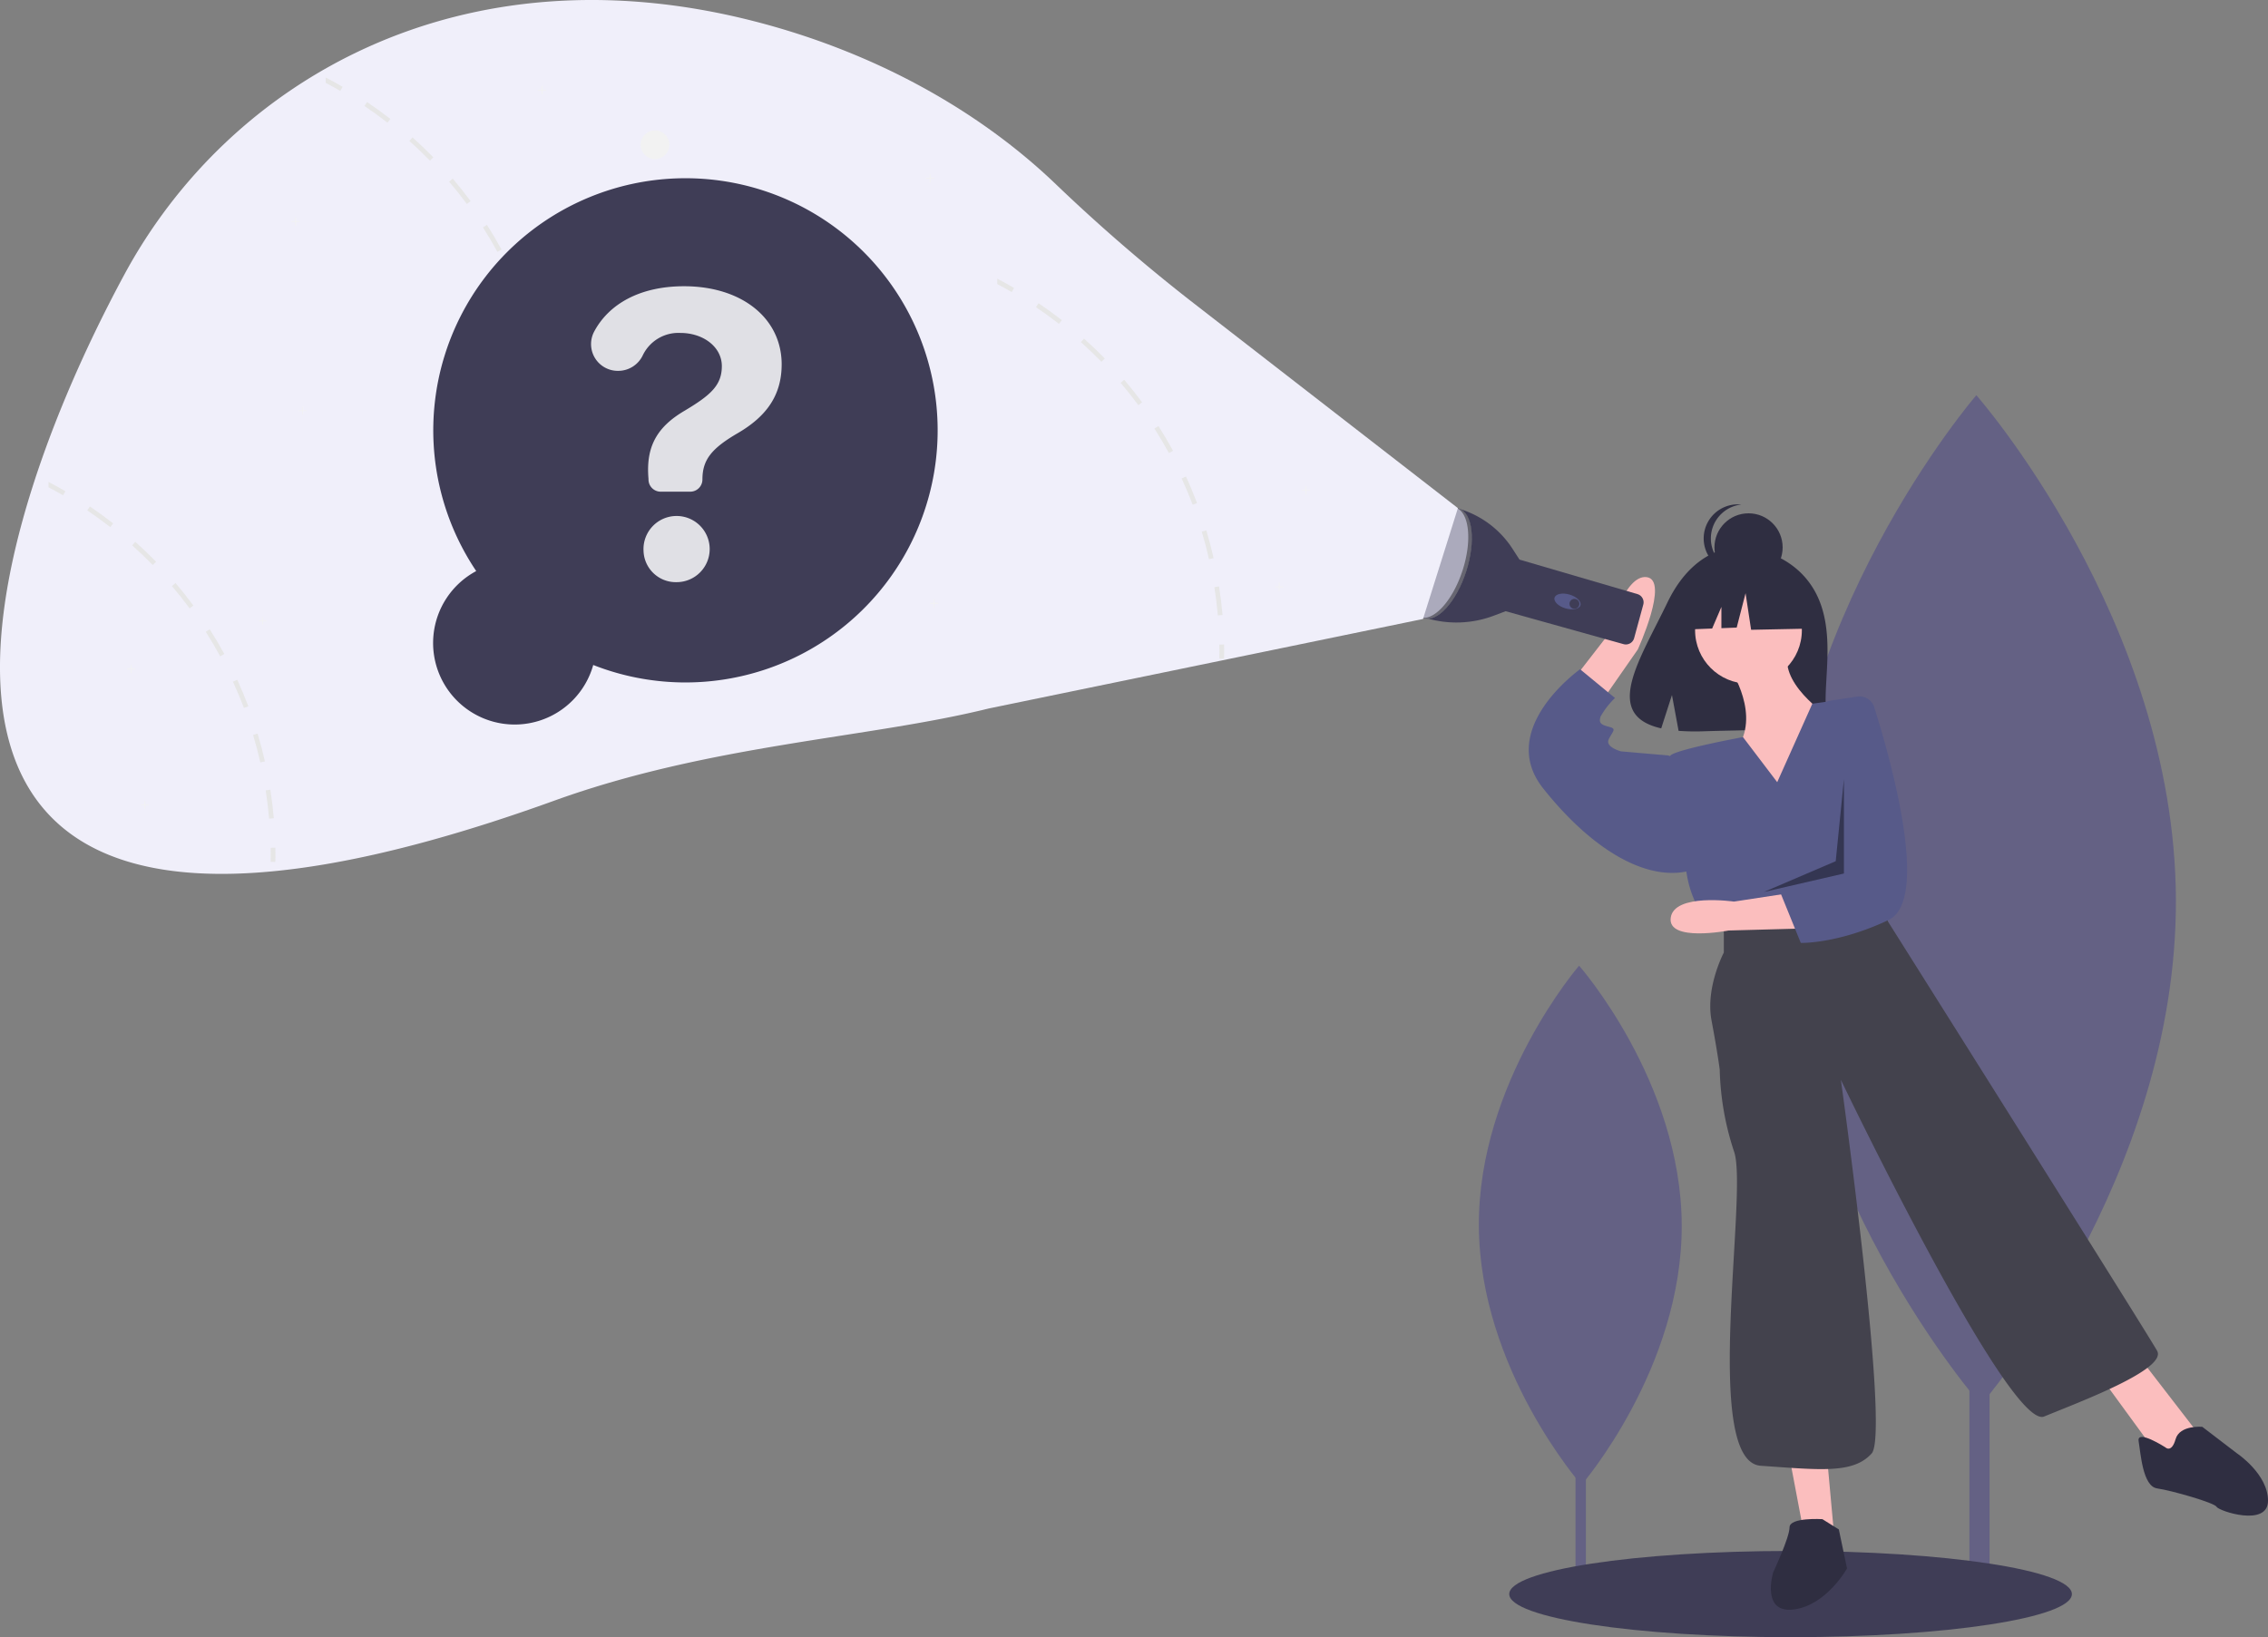 <svg xmlns="http://www.w3.org/2000/svg" width="295.493" height="213.37" viewBox="0 0 295.493 213.37">
  <rect x="0" y="0" width="295.493" height="213.37" fill="#808080" stroke="none"/>
  <g id="Group_3" data-name="Group 3" transform="translate(0)">
    <rect id="Rectangle_14" data-name="Rectangle 14" width="2.63" height="103.899" transform="translate(256.587 103.931)" fill="#646184"/>
    <path id="Path_2485" data-name="Path 2485" d="M966.679,309.425c.167,36.331-25.393,65.9-25.393,65.9s-25.832-29.334-26-65.665,25.393-65.9,25.393-65.9S966.511,273.094,966.679,309.425Z" transform="translate(-683.186 -192.254)" fill="#646184"/>
    <rect id="Rectangle_15" data-name="Rectangle 15" width="1.353" height="53.438" transform="translate(205.271 152.817)" fill="#646184"/>
    <path id="Path_2486" data-name="Path 2486" d="M794.367,555.422c.086,18.686-13.06,33.895-13.06,33.895s-13.286-15.087-13.372-33.773,13.06-33.895,13.06-33.895S794.281,536.736,794.367,555.422Z" transform="translate(-575.258 -395.795)" fill="#646184"/>
    <ellipse id="Ellipse_43" data-name="Ellipse 43" cx="36.653" cy="5.618" rx="36.653" ry="5.618" transform="translate(196.636 202.133)" fill="#3f3d56"/>
    <path id="Path_2487" data-name="Path 2487" d="M865.432,323.235c-3.105-5.247-9.249-5.492-9.249-5.492s-5.987-.766-9.827,7.226c-3.58,7.449-8.52,14.64-.8,16.384l1.4-4.343.864,4.666a30.224,30.224,0,0,0,3.3.056c8.272-.267,16.151.078,15.9-2.89C866.684,334.9,868.42,328.284,865.432,323.235Z" transform="translate(-629.12 -246.428)" fill="#2f2e41"/>
    <path id="Path_2488" data-name="Path 2488" d="M889.234,369.4s4.013,5.618,1.605,10.167,5.618,9.364,5.618,9.364l5.886-12.842s-6.956-4.548-5.083-8.829Z" transform="translate(-664.105 -282.71)" fill="#fbbebe"/>
    <circle id="Ellipse_44" data-name="Ellipse 44" cx="6.956" cy="6.956" r="6.956" transform="translate(220.849 75.184)" fill="#fbbebe"/>
    <path id="Path_2489" data-name="Path 2489" d="M809.255,347.308l5.813-7.5s2.047-7.862,5.011-7.463-1.171,9.428-1.171,9.428l-5.776,8.3Z" transform="translate(-605.523 -257.127)" fill="#fbbebe"/>
    <path id="Path_2490" data-name="Path 2490" d="M871.469,707.818l1.873,9.9,4.013,1.07-1.07-11.772Z" transform="translate(-638.313 -517.858)" fill="#fbbebe"/>
    <path id="Path_2491" data-name="Path 2491" d="M1022.469,664.155l7.224,9.9,2.943,1.338,2.408-4.013-7.224-9.364Z" transform="translate(-748.914 -484.897)" fill="#fbbebe"/>
    <path id="Path_2492" data-name="Path 2492" d="M874.767,402.959l-4.463-5.875s-8.647,1.594-9.449,2.4S862.995,415,862.995,415s.535,4.013,2.943,6.153l2.408,1.605,19.8-4.013.744-8.809a23.118,23.118,0,0,0-6.1-17.678h0l-3.445.471Z" transform="translate(-643.217 -301.021)" fill="#575a89"/>
    <path id="Path_2493" data-name="Path 2493" d="M811.761,389.029l-1.338-.535-6.154-.535s-2.14-.535-1.605-1.605,1.07-1.338,0-1.605-1.338-.535-1.07-1.338A10.648,10.648,0,0,1,803.467,381l-4.548-3.746s-.246.174-.644.5c-2.258,1.828-9.4,8.425-4.172,15.021,6.154,7.759,13.377,12.307,19.263,10.7Z" transform="translate(-593.053 -290.034)" fill="#575a89"/>
    <path id="Path_2494" data-name="Path 2494" d="M882.391,493.933v3.746s-2.408,4.548-1.605,8.829,1.07,6.421,1.07,6.421a36.527,36.527,0,0,0,1.873,10.7c1.873,5.351-4.281,40.4,3.478,40.934s12.039,1.07,14.447-1.605-4.013-48.693-4.013-48.693,21.939,45.75,26.487,43.877,16.053-6.154,14.715-8.561-35.048-55.917-35.048-55.917l-1.07-2.408Z" transform="translate(-657.797 -373.534)" fill="#43424d"/>
    <path id="Path_2495" data-name="Path 2495" d="M916.848,791.2s-4.281-.268-4.281,1.07-2.14,5.886-2.14,5.886-1.605,5.351,2.675,4.816,6.956-5.351,6.956-5.351l-1.07-5.083Z" transform="translate(-679.412 -593.212)" fill="#2f2e41"/>
    <path id="Path_2496" data-name="Path 2496" d="M1092.675,748.9s-3.746-2.408-3.478-.8.535,5.886,2.408,6.154,7.491,1.873,7.759,2.408,6.689,2.675,6.689-.8-4.013-6.154-4.013-6.154l-4.548-3.478s-2.943-.268-3.478,1.605S1092.675,748.9,1092.675,748.9Z" transform="translate(-810.559 -560.275)" fill="#2f2e41"/>
    <circle id="Ellipse_45" data-name="Ellipse 45" cx="4.442" cy="4.442" r="4.442" transform="translate(223.373 66.899)" fill="#2f2e41"/>
    <path id="Path_2497" data-name="Path 2497" d="M878.362,301.366a4.442,4.442,0,0,1,3.974-4.417,4.49,4.49,0,0,0-.467-.025,4.442,4.442,0,0,0,0,8.884,4.507,4.507,0,0,0,.468-.025A4.442,4.442,0,0,1,878.362,301.366Z" transform="translate(-655.457 -231.193)" fill="#2f2e41"/>
    <path id="Path_2498" data-name="Path 2498" d="M833.824,276.487l-6.069-3.18-8.382,1.3-1.734,7.659,4.317-.166,1.206-2.814v2.768l1.992-.077,1.156-4.48.723,4.769,7.081-.144Z" transform="translate(-598.884 -200.186)" fill="#2f2e41"/>
    <path id="Path_2499" data-name="Path 2499" d="M878.227,490.395l-9.361.253s-7.987,1.554-7.539-1.67,8.24-2.1,8.24-2.1l8.529-1.3Z" transform="translate(-643.651 -369.377)" fill="#fbbebe"/>
    <path id="Path_2500" data-name="Path 2500" d="M925.023,390.5a2,2,0,0,1,2.2,1.372c1.832,5.775,7.478,25.1,1.869,27.75-6.607,3.123-11.428,2.985-11.428,2.985l-2.581-6.354,2.349-2.2,2.508-16.126,1.2-6.836Z" transform="translate(-683.041 -299.718)" fill="#575a89"/>
    <path id="Path_2501" data-name="Path 2501" d="M869.4,379.515l-1.07,10.7-9.364,4.013,10.434-2.408Z" transform="translate(-629.158 -277.978)" opacity="0.4"/>
    <path id="Path_2502" data-name="Path 2502" d="M746.088,298.705h0a12.531,12.531,0,0,1,7.318,5.316l.875,1.355.044.056,15.353,4.492a1.119,1.119,0,0,1,.765,1.369l-1.192,4.37a1.119,1.119,0,0,1-1.381.783l-15.357-4.292h0l-1.542.583a13.783,13.783,0,0,1-8.862.3h0Z" transform="translate(-556.343 -232.498)" fill="#3f3d56"/>
    <ellipse id="Ellipse_46" data-name="Ellipse 46" cx="0.938" cy="1.758" rx="0.938" ry="1.758" transform="translate(202.276 78.793) rotate(-73.69)" fill="#575a89"/>
    <circle id="Ellipse_47" data-name="Ellipse 47" cx="0.645" cy="0.645" r="0.645" transform="translate(204.485 78.051)" fill="#3f3d56"/>
    <ellipse id="Ellipse_48" data-name="Ellipse 48" cx="7.515" cy="3.399" rx="7.515" ry="3.399" transform="matrix(0.308, -0.951, 0.951, 0.308, 182.245, 79.538)" fill="#abaabc"/>
    <path id="Path_2503" data-name="Path 2503" d="M745.585,306.89c1.234-3.8.9-7.35-.725-8.121a1.57,1.57,0,0,1,.288.064c1.785.579,2.2,4.249.915,8.2s-3.766,6.68-5.551,6.1a1.576,1.576,0,0,1-.189-.076C742.078,313.278,744.372,310.63,745.585,306.89Z" transform="translate(-555.033 -232.545)" opacity="0.4"/>
    <path id="Path_2504" data-name="Path 2504" d="M237.713,117.463,202.869,90.435a230.62,230.62,0,0,1-17.715-15.353c-9.933-9.468-23.416-17.037-39.115-21.068-38.141-9.791-68.357,7.57-82.1,33.063-21,38.955-37.095,102.169,56.022,68.521,20.365-7.359,40.978-8.141,56.608-12.017l56.6-11.669Z" transform="translate(-47.766 -51.242)" fill="#f0effa"/>
    <circle id="Ellipse_49" data-name="Ellipse 49" cx="1.873" cy="1.873" r="1.873" transform="translate(83.465 16.993)" fill="#f2f2f2"/>
    <path id="Path_2505" data-name="Path 2505" d="M452.019,85.36h-.488v-.487h-.1v.487h-.487v.1h.487v.487h.1v-.487h.488Z" transform="translate(-330.301 -62.166)" fill="#f2f2f2"/>
    <path id="Path_2506" data-name="Path 2506" d="M635.019,237.36h-.487v-.487h-.1v.487h-.487v.1h.487v.487h.1v-.487h.487Z" transform="translate(-464.34 -173.499)" fill="#f2f2f2"/>
    <path id="Path_2507" data-name="Path 2507" d="M622.019,284.36h-.487v-.487h-.1v.487h-.487v.1h.487v.487h.1v-.487h.487Z" transform="translate(-454.818 -207.925)" fill="#f2f2f2"/>
    <path id="Path_2508" data-name="Path 2508" d="M63.019,324.36h-.487v-.487h-.1v.487h-.487v.1h.487v.487h.1v-.487h.487Z" transform="translate(-45.375 -237.223)" fill="#f2f2f2"/>
    <path id="Path_2509" data-name="Path 2509" d="M143.019,106.36h-.487v-.487h-.1v.487h-.487v.1h.487v.487h.1v-.487h.487Z" transform="translate(-103.972 -77.547)" fill="#f2f2f2"/>
    <path id="Path_2510" data-name="Path 2510" d="M454.019,292.36h-.487v-.487h-.1v.487h-.487v.1h.487v.487h.1v-.487h.487Z" transform="translate(-331.766 -213.784)" fill="#f2f2f2"/>
    <path id="Path_2511" data-name="Path 2511" d="M263.019,42.36h-.487v-.487h-.1v.487h-.487v.1h.487v.487h.1v-.487h.487Z" transform="translate(-191.866 -30.67)" fill="#f2f2f2"/>
    <path id="Path_2512" data-name="Path 2512" d="M312.752,238.915l-.607.094c.19,1.215.34,2.456.449,3.684l.613-.054C313.1,241.4,312.945,240.143,312.752,238.915Z" transform="translate(-241.412 -188.705)" fill="#e6e6e6"/>
    <path id="Path_2513" data-name="Path 2513" d="M306.594,211.575l-.589.179c.356,1.177.674,2.384.944,3.585l.6-.136C307.276,213.989,306.952,212.769,306.594,211.575Z" transform="translate(-236.915 -168.679)" fill="#e6e6e6"/>
    <path id="Path_2514" data-name="Path 2514" d="M296.764,185.355l-.559.257c.514,1.121,1,2.271,1.431,3.422l.575-.217C297.77,187.654,297.286,186.487,296.764,185.355Z" transform="translate(-229.737 -149.474)" fill="#e6e6e6"/>
    <path id="Path_2515" data-name="Path 2515" d="M283.474,160.775l-.519.329c.661,1.038,1.295,2.114,1.884,3.192l.54-.294C284.785,162.91,284.143,161.824,283.474,160.775Z" transform="translate(-220.032 -131.471)" fill="#e6e6e6"/>
    <path id="Path_2516" data-name="Path 2516" d="M266.953,138.245l-.468.4c.8.936,1.573,1.916,2.306,2.906l.492-.367C268.545,140.182,267.761,139.193,266.953,138.245Z" transform="translate(-207.968 -114.968)" fill="#e6e6e6"/>
    <path id="Path_2517" data-name="Path 2517" d="M247.534,118.185l-.409.458c.92.821,1.822,1.686,2.681,2.566l.441-.431C249.378,119.887,248.465,119.015,247.534,118.185Z" transform="translate(-193.788 -100.275)" fill="#e6e6e6"/>
    <path id="Path_2518" data-name="Path 2518" d="M225.59,100.965l-.345.508c1.022.688,2.033,1.421,3,2.178l.38-.484C227.645,102.4,226.623,101.661,225.59,100.965Z" transform="translate(-177.762 -87.662)" fill="#e6e6e6"/>
    <path id="Path_2519" data-name="Path 2519" d="M206.4,89.005v.7c.639.334,1.273.685,1.894,1.043l.308-.532Q207.523,89.586,206.4,89.005Z" transform="translate(-163.962 -78.902)" fill="#e6e6e6"/>
    <path id="Path_2520" data-name="Path 2520" d="M314.57,267.191l.615-.011c.011.621.012,1.245,0,1.856l-.615-.01C314.582,268.422,314.581,267.8,314.57,267.191Z" transform="translate(-243.188 -209.407)" fill="#e6e6e6"/>
    <path id="Path_2521" data-name="Path 2521" d="M177.752,435.915l-.607.094c.19,1.215.34,2.456.449,3.684l.613-.054C178.1,438.4,177.945,437.144,177.752,435.915Z" transform="translate(-142.53 -332.999)" fill="#e6e6e6"/>
    <path id="Path_2522" data-name="Path 2522" d="M171.594,408.575l-.589.179c.356,1.177.674,2.384.944,3.585l.6-.136C172.276,410.989,171.952,409.769,171.594,408.575Z" transform="translate(-138.033 -312.973)" fill="#e6e6e6"/>
    <path id="Path_2523" data-name="Path 2523" d="M161.764,382.355l-.559.257c.514,1.121,1,2.271,1.431,3.422l.575-.217C162.77,384.654,162.286,383.487,161.764,382.355Z" transform="translate(-130.855 -293.768)" fill="#e6e6e6"/>
    <path id="Path_2524" data-name="Path 2524" d="M148.474,357.775l-.519.329c.661,1.038,1.295,2.114,1.884,3.192l.54-.294C149.785,359.91,149.143,358.824,148.474,357.775Z" transform="translate(-121.15 -275.765)" fill="#e6e6e6"/>
    <path id="Path_2525" data-name="Path 2525" d="M131.953,335.245l-.468.4c.8.936,1.573,1.916,2.306,2.906l.492-.367C133.545,337.183,132.761,336.193,131.953,335.245Z" transform="translate(-109.086 -259.262)" fill="#e6e6e6"/>
    <path id="Path_2526" data-name="Path 2526" d="M112.534,315.185l-.409.457c.92.821,1.822,1.686,2.681,2.566l.441-.431C114.378,316.887,113.465,316.015,112.534,315.185Z" transform="translate(-94.906 -244.569)" fill="#e6e6e6"/>
    <path id="Path_2527" data-name="Path 2527" d="M90.59,297.965l-.345.508c1.022.688,2.033,1.421,3,2.178l.38-.484C92.645,299.4,91.623,298.661,90.59,297.965Z" transform="translate(-78.88 -231.956)" fill="#e6e6e6"/>
    <path id="Path_2528" data-name="Path 2528" d="M71.4,286.005v.7c.639.334,1.274.685,1.894,1.043l.308-.532Q72.523,286.586,71.4,286.005Z" transform="translate(-65.08 -223.196)" fill="#e6e6e6"/>
    <path id="Path_2529" data-name="Path 2529" d="M179.57,464.191l.615-.011c.011.621.012,1.245,0,1.856l-.615-.01C179.582,465.422,179.581,464.8,179.57,464.191Z" transform="translate(-144.307 -353.701)" fill="#e6e6e6"/>
    <path id="Path_2530" data-name="Path 2530" d="M639.752,336.915l-.607.094c.19,1.215.34,2.456.45,3.684l.613-.054C640.1,339.4,639.945,338.143,639.752,336.915Z" transform="translate(-480.925 -260.486)" fill="#e6e6e6"/>
    <path id="Path_2531" data-name="Path 2531" d="M633.593,309.575l-.589.179c.356,1.177.674,2.384.944,3.585l.6-.136C634.276,311.989,633.952,310.769,633.593,309.575Z" transform="translate(-476.428 -240.46)" fill="#e6e6e6"/>
    <path id="Path_2532" data-name="Path 2532" d="M623.764,283.355l-.559.257c.514,1.121,1,2.271,1.431,3.422l.575-.217C624.77,285.654,624.286,284.487,623.764,283.355Z" transform="translate(-469.25 -221.255)" fill="#e6e6e6"/>
    <path id="Path_2533" data-name="Path 2533" d="M610.474,258.775l-.519.329c.661,1.038,1.295,2.114,1.884,3.192l.54-.294C611.785,260.91,611.143,259.824,610.474,258.775Z" transform="translate(-459.545 -203.251)" fill="#e6e6e6"/>
    <path id="Path_2534" data-name="Path 2534" d="M593.953,236.245l-.468.4c.8.936,1.573,1.916,2.306,2.906l.492-.367C595.545,238.182,594.761,237.193,593.953,236.245Z" transform="translate(-447.481 -186.749)" fill="#e6e6e6"/>
    <path id="Path_2535" data-name="Path 2535" d="M574.534,216.185l-.409.457c.92.821,1.822,1.686,2.681,2.566l.441-.431C576.378,217.887,575.465,217.015,574.534,216.185Z" transform="translate(-433.301 -172.056)" fill="#e6e6e6"/>
    <path id="Path_2536" data-name="Path 2536" d="M552.59,198.965l-.345.508c1.022.688,2.033,1.421,3,2.178l.38-.484C554.645,200.4,553.623,199.661,552.59,198.965Z" transform="translate(-417.275 -159.443)" fill="#e6e6e6"/>
    <path id="Path_2537" data-name="Path 2537" d="M533.4,187.005v.7c.639.334,1.273.685,1.894,1.043l.308-.532Q534.523,187.586,533.4,187.005Z" transform="translate(-403.475 -150.683)" fill="#e6e6e6"/>
    <path id="Path_2538" data-name="Path 2538" d="M641.57,365.191l.615-.011c.011.621.012,1.245,0,1.856l-.615-.01C641.582,366.422,641.581,365.8,641.57,365.191Z" transform="translate(-482.702 -281.188)" fill="#e6e6e6"/>
    <path id="Path_2539" data-name="Path 2539" d="M146.569,198.653h-.453V198.2h-.089v.454h-.454v.088h.454v.454h.089v-.454h.453Z" transform="translate(-106.626 -145.172)" fill="#f2f2f2"/>
    <path id="Path_2540" data-name="Path 2540" d="M127.028,301.01h-.453v-.454h-.089v.454h-.454v.089h.454v.453h.089V301.1h.453Z" transform="translate(-92.313 -220.144)" fill="#f2f2f2"/>
    <path id="Path_2541" data-name="Path 2541" d="M69.691,390.717h-.454v-.453h-.089v.453h-.453v.089h.453v.454h.089v-.454h.454Z" transform="translate(-50.316 -285.852)" fill="#f2f2f2"/>
    <path id="Path_2542" data-name="Path 2542" d="M264.3,189.261a32.857,32.857,0,1,1,15.245,12.24,10.628,10.628,0,1,1-15.245-12.24Z" transform="translate(-202.254 -114.835)" fill="#3f3d56"/>
    <path id="Path_2543" data-name="Path 2543" d="M347.669,190.679c7.532,0,12.715,4.178,12.715,10.184,0,3.977-1.928,6.729-5.644,8.918-3.5,2.029-4.68,3.515-4.68,6.086h0a1.587,1.587,0,0,1-1.587,1.587h-3.851a1.587,1.587,0,0,1-1.586-1.532l-.007-.2c-.341-4.138,1.1-6.709,4.74-8.838,3.395-2.029,4.821-3.314,4.821-5.8s-2.41-4.319-5.4-4.319a5.147,5.147,0,0,0-4.9,2.915,3.546,3.546,0,0,1-3.24,2.026h0a3.486,3.486,0,0,1-3.113-5.081C337.864,192.978,341.936,190.679,347.669,190.679Zm-5.283,34.428a4.312,4.312,0,1,1,4.3,4.138A4.207,4.207,0,0,1,342.387,225.108Z" transform="translate(-258.543 -153.374)" fill="#e0e0e5"/>
  </g>
</svg>
